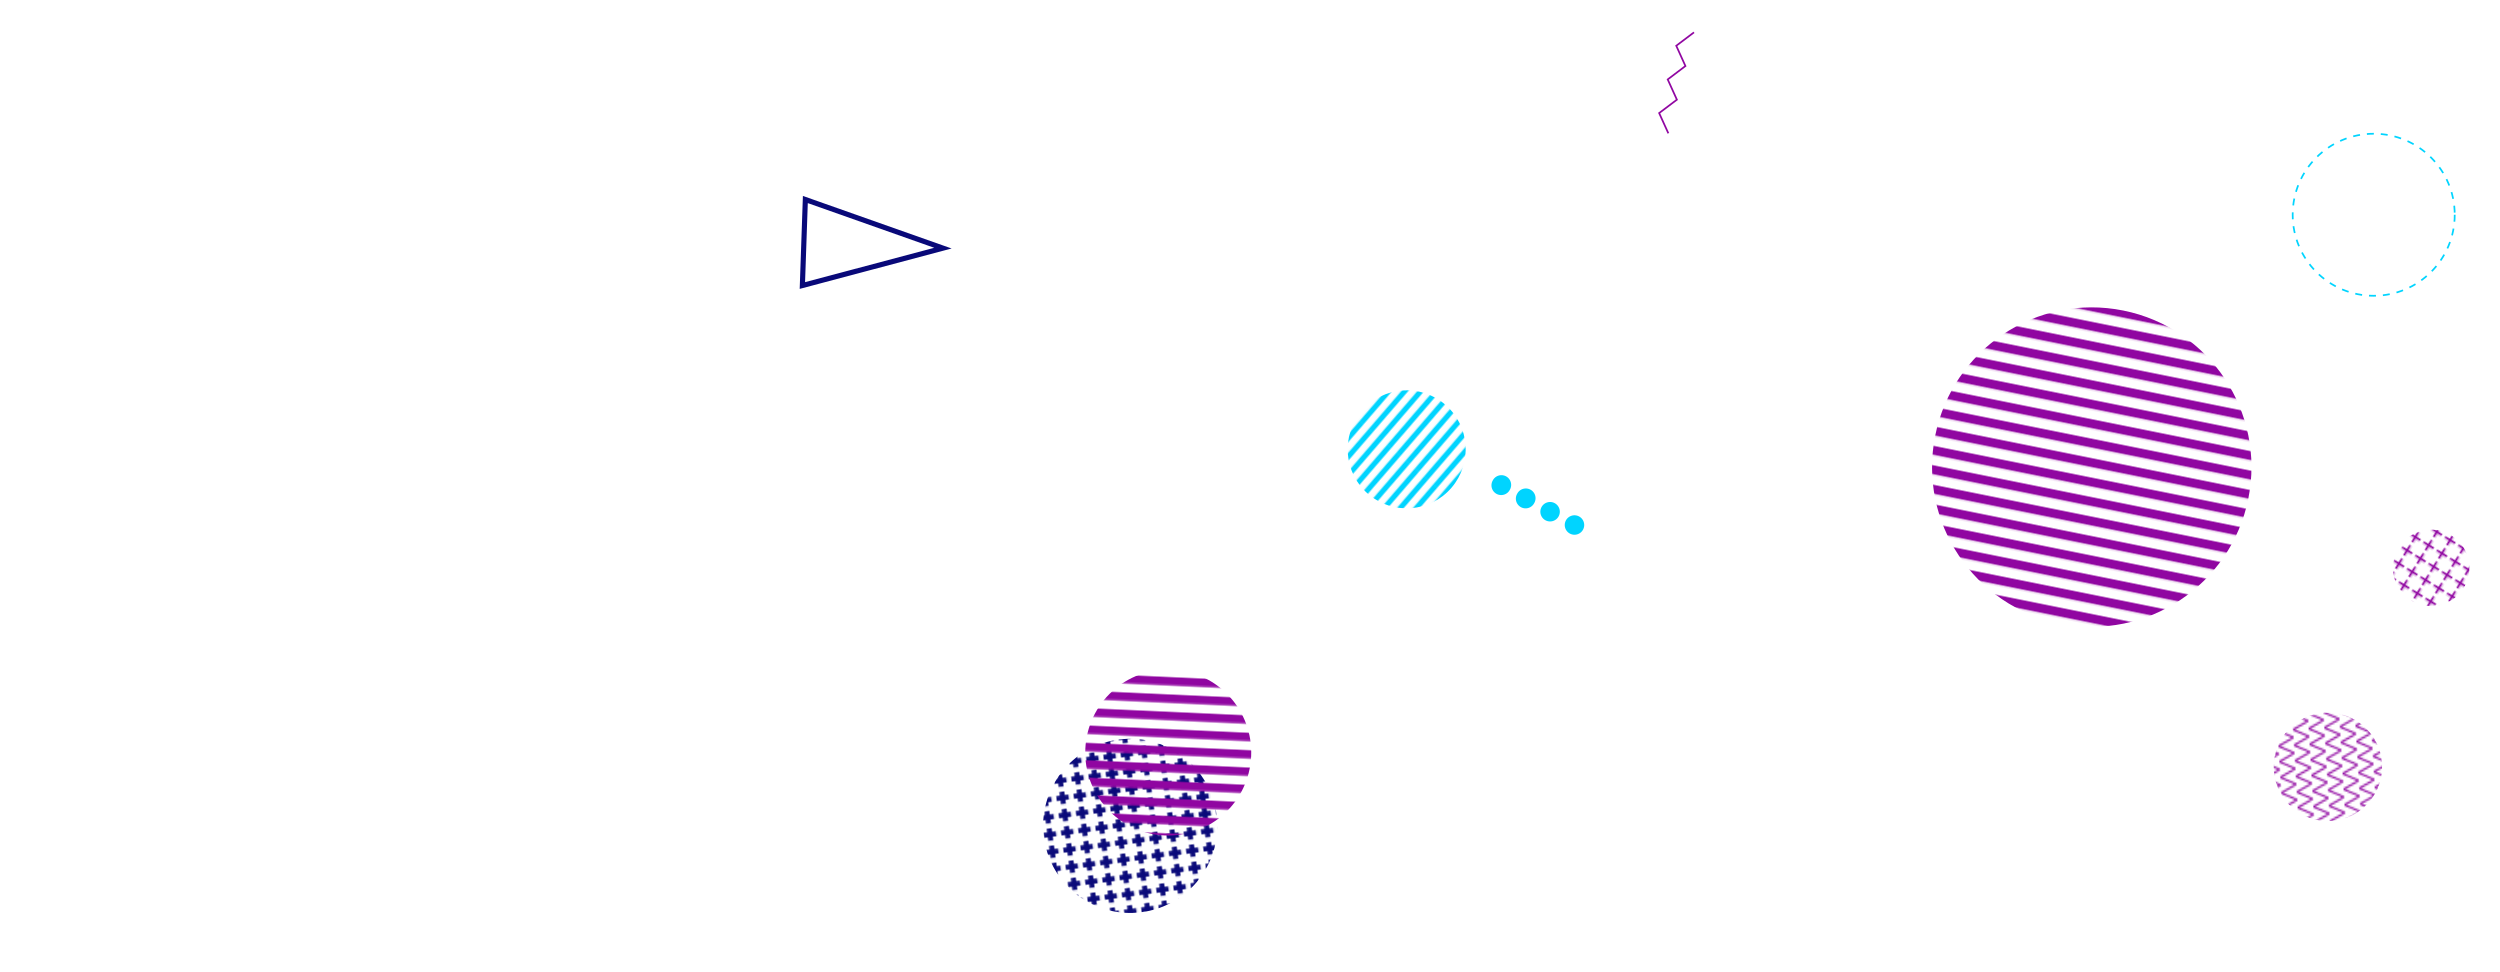 <svg xmlns="http://www.w3.org/2000/svg" version="1.1" xmlns:xlink="http://www.w3.org/1999/xlink" xmlns:svgjs="http://svgjs.com/svgjs" width="1440" height="560" preserveAspectRatio="none" viewBox="0 0 1440 560"><g mask="url(&quot;#SvgjsMask1146&quot;)" fill="none"><rect width="124.88" height="124.88" clip-path="url(&quot;#SvgjsClipPath1147&quot;)" x="1278.43" y="379.27" fill="url(#SvgjsPattern1148)" transform="rotate(266.61, 1340.87, 441.71)"></rect><rect width="367.92" height="367.92" clip-path="url(&quot;#SvgjsClipPath1149&quot;)" x="1020.9" y="85.08" fill="url(#SvgjsPattern1150)" transform="rotate(11.37, 1204.86, 269.04)"></rect><path d="M370.4 591.68 L347.21 613.06L338.089 581.654z" stroke="rgba(9, 9, 121, 1)" stroke-width="1.88"></path><path d="M859.84 276.75a5.6 5.6 0 1 0 9.83 5.36 5.6 5.6 0 1 0-9.83-5.36zM873.89 284.41a5.6 5.6 0 1 0 9.83 5.36 5.6 5.6 0 1 0-9.83-5.36zM887.93 292.07a5.6 5.6 0 1 0 9.84 5.36 5.6 5.6 0 1 0-9.84-5.36zM901.98 299.73a5.6 5.6 0 1 0 9.84 5.36 5.6 5.6 0 1 0-9.84-5.36z" fill="rgba(0, 212, 255, 1)"></path><circle r="46.667" cx="1367.25" cy="123.7" stroke="rgba(0, 212, 255, 1)" stroke-width="1" stroke-dasharray="4, 4"></circle><path d="M960.97 76.8L955.67 65.13 965.89 57.41 960.6 45.75 970.81 38.03 965.52 26.36 975.73 18.64" stroke="rgba(144, 6, 161, 1)" stroke-width="1"></path><path d="M462.17 164.46 L543.13 142.93L463.878 114.923z" stroke="rgba(9, 9, 121, 1)" stroke-width="2.96"></path><rect width="135.96" height="135.96" clip-path="url(&quot;#SvgjsClipPath1151&quot;)" x="742.27" y="190.83" fill="url(#SvgjsPattern1152)" transform="rotate(130.74, 810.25, 258.81)"></rect><rect width="200.64" height="200.64" clip-path="url(&quot;#SvgjsClipPath1153&quot;)" x="550.68" y="375.38" fill="url(#SvgjsPattern1154)" transform="rotate(352.41, 651, 475.7)"></rect><rect width="191.2" height="191.2" clip-path="url(&quot;#SvgjsClipPath1155&quot;)" x="577.31" y="337.86" fill="url(#SvgjsPattern1156)" transform="rotate(2.59, 672.91, 433.46)"></rect><path d="M51.84 643.67 L55.18 653.87L59.763 642.517z" stroke="rgba(144, 6, 161, 1)" stroke-width="2.4" stroke-dasharray="3, 3"></path><rect width="88" height="88" clip-path="url(&quot;#SvgjsClipPath1157&quot;)" x="1356.35" y="283.09" fill="url(#SvgjsPattern1158)" transform="rotate(211.6, 1400.35, 327.09)"></rect></g><defs><mask id="SvgjsMask1146"><rect width="1440" height="560" fill="#ffffff"></rect></mask><pattern x="0" y="0" width="8.92" height="8.92" patternUnits="userSpaceOnUse" id="SvgjsPattern1148"><path d="M0 8.92L4.46 0L8.92 8.92" stroke="rgba(144, 6, 161, 1)" fill="none"></path></pattern><clipPath id="SvgjsClipPath1147"><circle r="31.22" cx="1340.87" cy="441.71"></circle></clipPath><pattern x="0" y="0" width="367.92" height="10.22" patternUnits="userSpaceOnUse" id="SvgjsPattern1150"><rect width="367.92" height="5.11" x="0" y="0" fill="rgba(144, 6, 161, 1)"></rect><rect width="367.92" height="5.11" x="0" y="5.11" fill="rgba(0, 0, 0, 0)"></rect></pattern><clipPath id="SvgjsClipPath1149"><circle r="91.98" cx="1204.86" cy="269.04"></circle></clipPath><pattern x="0" y="0" width="135.96" height="6.18" patternUnits="userSpaceOnUse" id="SvgjsPattern1152"><rect width="135.96" height="3.09" x="0" y="0" fill="rgba(0, 212, 255, 1)"></rect><rect width="135.96" height="3.09" x="0" y="3.09" fill="rgba(0, 0, 0, 0)"></rect></pattern><clipPath id="SvgjsClipPath1151"><circle r="33.99" cx="810.25" cy="258.81"></circle></clipPath><pattern x="0" y="0" width="9.12" height="9.12" patternUnits="userSpaceOnUse" id="SvgjsPattern1154"><path d="M4.56 1L4.56 8.12M1 4.56L8.12 4.56" stroke="rgba(9, 9, 121, 1)" fill="none" stroke-width="2.81"></path></pattern><clipPath id="SvgjsClipPath1153"><circle r="50.16" cx="651" cy="475.7"></circle></clipPath><pattern x="0" y="0" width="191.2" height="9.56" patternUnits="userSpaceOnUse" id="SvgjsPattern1156"><rect width="191.2" height="4.78" x="0" y="0" fill="rgba(144, 6, 161, 1)"></rect><rect width="191.2" height="4.78" x="0" y="4.78" fill="rgba(0, 0, 0, 0)"></rect></pattern><clipPath id="SvgjsClipPath1155"><circle r="47.8" cx="672.91" cy="433.46"></circle></clipPath><pattern x="0" y="0" width="8.8" height="8.8" patternUnits="userSpaceOnUse" id="SvgjsPattern1158"><path d="M4.4 1L4.4 7.8M1 4.4L7.8 4.4" stroke="rgba(144, 6, 161, 1)" fill="none" stroke-width="1.24"></path></pattern><clipPath id="SvgjsClipPath1157"><circle r="22" cx="1400.35" cy="327.09"></circle></clipPath></defs></svg>